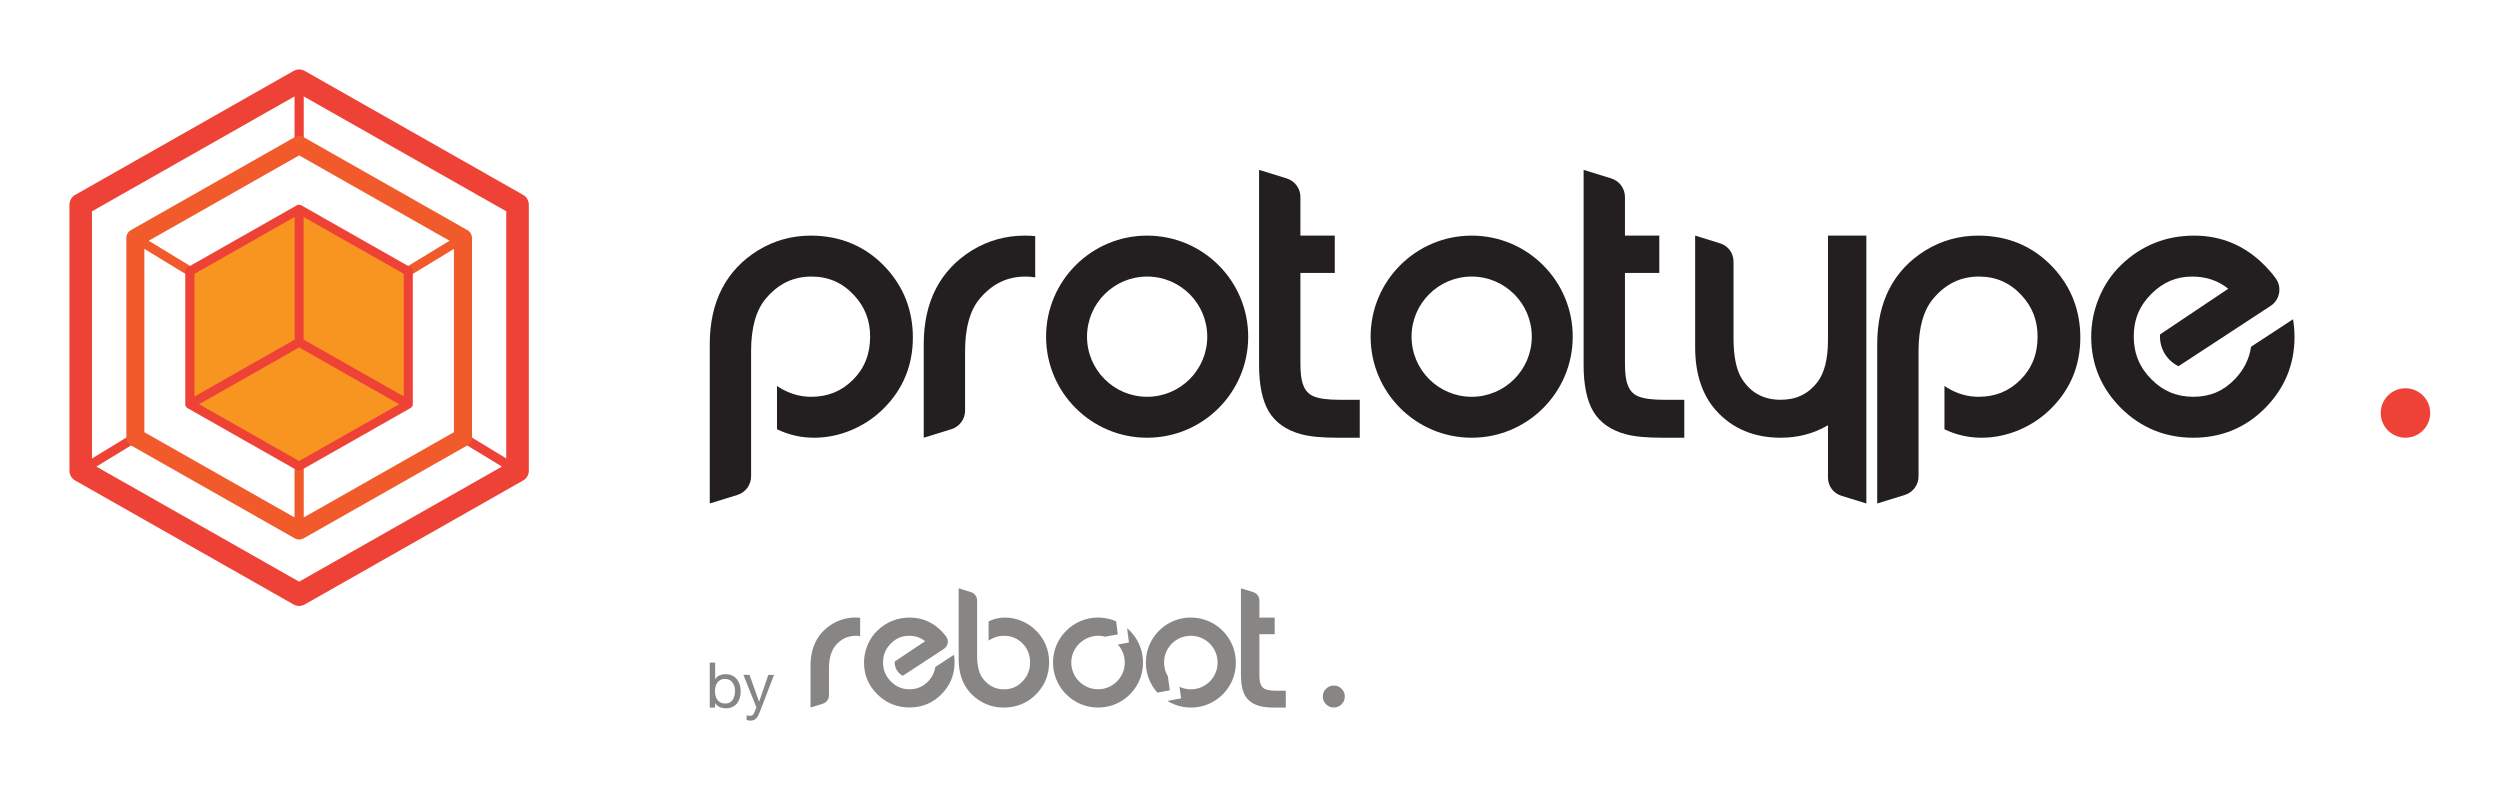 <?xml version="1.0" encoding="UTF-8"?>
<svg width="360px" height="114px" viewBox="0 0 360 114" version="1.1" xmlns="http://www.w3.org/2000/svg" xmlns:xlink="http://www.w3.org/1999/xlink">
    <title>C2BB50C2-40C2-4BE1-92D0-D4B9BCB333C4</title>
    <g id="📌-Módulos---Mockups" stroke="none" stroke-width="1" fill="none" fill-rule="evenodd">
        <g id="Dashboard-/-00_Dashboard-/-01_Dashboard" transform="translate(-540, -57)">
            <g id="Body" transform="translate(96, 39)">
                <g id="Buscador" transform="translate(296, 18)">
                    <g id="Logos-/-Prototype" transform="translate(148, 0)">
                        <g id="Prototype" transform="translate(10, 10)">
                            <path d="M33.076,73.759 L3.875,57.189 L9.829,53.56 C10.141,53.372 10.239,52.961 10.05,52.649 C9.861,52.336 9.451,52.238 9.139,52.427 L3.25,56.017 L3.25,20.427 L32.411,3.883 L32.411,10.885 C32.411,11.249 32.711,11.548 33.076,11.548 C33.44,11.548 33.74,11.249 33.74,10.885 L33.74,3.883 L62.901,20.427 L62.901,56.017 L57.013,52.427 C56.7,52.232 56.29,52.336 56.101,52.649 C55.912,52.961 56.009,53.372 56.322,53.56 L62.275,57.189 L33.076,73.759 Z M65.331,18.062 L33.883,0.215 C33.388,-0.072 32.776,-0.072 32.275,0.215 L0.827,18.062 C0.319,18.349 9.25611227e-15,18.89 9.25611227e-15,19.476 L9.25611227e-15,57.782 C9.25611227e-15,58.367 0.313,58.908 0.827,59.195 L32.275,77.042 C32.522,77.185 32.802,77.257 33.076,77.257 C33.349,77.257 33.629,77.185 33.877,77.042 L65.324,59.195 C65.832,58.908 66.151,58.367 66.151,57.782 L66.151,19.476 C66.151,18.89 65.838,18.349 65.331,18.062 L65.331,18.062 Z" id="Fill-1" fill="#EF4237"></path>
                            <path d="M33.74,64.51 L33.74,57.137 C33.74,56.772 33.44,56.472 33.075,56.472 C32.711,56.472 32.411,56.772 32.411,57.137 L32.411,64.51 L10.787,52.238 L10.787,25.839 L17,29.624 C17.111,29.689 17.228,29.721 17.346,29.721 C17.567,29.721 17.788,29.61 17.912,29.403 C18.101,29.089 18.003,28.679 17.691,28.49 L11.418,24.667 L33.075,12.376 L54.733,24.667 L48.461,28.49 C48.148,28.679 48.05,29.089 48.239,29.403 C48.363,29.61 48.585,29.721 48.805,29.721 C48.923,29.721 49.04,29.689 49.151,29.624 L55.365,25.839 L55.365,52.238 L33.74,64.51 Z M57.306,23.136 L33.72,9.751 C33.323,9.523 32.834,9.523 32.437,9.751 L8.852,23.136 C8.442,23.371 8.194,23.801 8.194,24.269 L8.194,53.001 C8.194,53.47 8.448,53.9 8.852,54.133 L32.437,67.519 C32.639,67.63 32.86,67.689 33.082,67.689 C33.303,67.689 33.525,67.63 33.727,67.519 L57.312,54.133 C57.723,53.9 57.97,53.47 57.97,53.001 L57.97,24.269 C57.964,23.801 57.716,23.364 57.306,23.136 Z" id="Fill-3" fill="#F15B2B"></path>
                            <polygon id="Fill-5" fill="#F89521" points="17.352 29.057 33.076 20.134 33.076 39.283 17.352 48.206"></polygon>
                            <polygon id="Fill-7" fill="#F89521" points="33.075 57.13 48.799 48.207 33.075 39.283 17.352 48.207"></polygon>
                            <polygon id="Fill-9" fill="#F89521" points="48.799 29.057 33.076 20.134 33.076 39.283 48.799 48.206"></polygon>
                            <path d="M33.076,56.381 L18.667,48.207 L33.076,40.032 L47.483,48.207 L33.076,56.381 Z M32.424,21.248 L32.424,38.905 L18.003,47.093 L18.003,29.435 L32.424,21.248 Z M48.148,47.086 L42.501,43.882 L33.721,38.899 L33.721,21.248 L48.141,29.428 L48.141,47.086 L48.148,47.086 Z M49.385,48.48 C49.398,48.448 49.418,48.415 49.424,48.382 C49.437,48.33 49.444,48.272 49.444,48.213 L49.444,29.057 C49.444,28.822 49.32,28.607 49.112,28.491 L33.388,19.566 C33.356,19.547 33.323,19.54 33.291,19.527 C33.271,19.521 33.252,19.509 33.232,19.501 C33.2,19.495 33.167,19.488 33.134,19.488 C33.108,19.488 33.089,19.482 33.063,19.482 C33.037,19.482 33.017,19.488 32.991,19.488 C32.959,19.495 32.926,19.495 32.893,19.501 C32.874,19.509 32.854,19.514 32.835,19.527 C32.802,19.54 32.77,19.547 32.737,19.566 L17.013,28.491 C16.811,28.607 16.681,28.822 16.681,29.057 L16.681,48.213 C16.681,48.272 16.687,48.33 16.7,48.382 C16.708,48.415 16.726,48.448 16.739,48.48 C16.747,48.5 16.752,48.519 16.766,48.532 C16.785,48.565 16.811,48.591 16.831,48.623 C16.844,48.636 16.85,48.656 16.863,48.669 C16.883,48.689 16.915,48.708 16.941,48.728 C16.961,48.741 16.981,48.76 17,48.773 L17.007,48.773 L32.731,57.697 C32.828,57.755 32.939,57.781 33.05,57.781 C33.16,57.781 33.271,57.755 33.369,57.697 L49.092,48.773 L49.099,48.773 C49.118,48.76 49.138,48.741 49.157,48.728 C49.183,48.708 49.209,48.689 49.236,48.669 C49.249,48.656 49.262,48.636 49.268,48.623 C49.294,48.597 49.314,48.565 49.333,48.532 C49.372,48.519 49.379,48.5 49.385,48.48 L49.385,48.48 Z" id="Fill-11" fill="#EF4237"></path>
                            <path d="M336.386,45.91 C334.422,45.91 332.824,47.508 332.824,49.472 C332.824,51.436 334.422,53.034 336.386,53.034 C338.35,53.034 339.948,51.436 339.948,49.472 C339.948,47.508 338.35,45.91 336.386,45.91" id="Fill-13" fill="#EF4237"></path>
                            <path d="M253.228,23.93 L253.228,38.972 C253.228,41.679 252.716,43.717 251.708,45.031 C250.385,46.738 248.657,47.568 246.428,47.568 C243.988,47.568 242.168,46.598 240.863,44.601 C240.043,43.346 239.628,41.35 239.628,38.673 L239.628,27.651 C239.628,26.454 238.848,25.397 237.705,25.043 L234.102,23.929 L234.102,40.02 C234.102,43.836 235.126,46.909 237.148,49.155 C239.477,51.73 242.599,53.034 246.428,53.034 C248.868,53.034 251.108,52.456 253.085,51.315 C253.134,51.287 253.179,51.253 253.228,51.224 L253.228,58.78 C253.228,59.977 254.007,61.034 255.151,61.388 L258.754,62.501 L258.754,40.14 L258.754,23.93 L258.754,23.929 L253.228,23.929 L253.228,23.93 Z" id="Fill-15" fill="#231F20"></path>
                            <path d="M320.197,35.974 L314.151,39.929 C313.895,41.702 313.126,43.247 311.8,44.617 C310.178,46.312 308.228,47.137 305.843,47.137 C303.472,47.137 301.512,46.328 299.845,44.663 C298.105,42.941 297.26,40.904 297.26,38.438 C297.26,35.993 298.104,33.977 299.845,32.271 C301.51,30.625 303.415,29.826 305.67,29.826 C307.686,29.826 309.397,30.401 310.871,31.579 L301.047,38.156 C301.043,38.264 301.037,38.37 301.037,38.482 C301.037,40.353 302.125,41.966 303.701,42.735 L316.959,34.059 C318.299,33.183 318.639,31.361 317.696,30.068 C317.25,29.456 316.749,28.868 316.193,28.304 C313.369,25.401 309.927,23.929 305.96,23.929 C301.904,23.929 298.379,25.337 295.482,28.115 C294.117,29.419 293.038,31.005 292.277,32.828 C291.517,34.648 291.132,36.555 291.132,38.496 C291.132,42.46 292.573,45.911 295.416,48.754 C298.276,51.594 301.784,53.034 305.843,53.034 C309.884,53.034 313.355,51.602 316.159,48.779 C318.98,45.939 320.411,42.488 320.411,38.525 C320.411,37.648 320.336,36.799 320.197,35.974" id="Fill-17" fill="#231F20"></path>
                            <path d="M155.189,47.137 C150.408,47.137 146.532,43.263 146.532,38.482 C146.532,33.7 150.408,29.825 155.189,29.825 C159.969,29.825 163.845,33.7 163.845,38.482 C163.845,43.263 159.969,47.137 155.189,47.137 M155.189,23.929 C147.152,23.929 140.636,30.444 140.636,38.482 C140.636,46.519 147.152,53.034 155.189,53.034 C163.225,53.034 169.741,46.519 169.741,38.482 C169.741,30.444 163.225,23.929 155.189,23.929" id="Fill-19" fill="#231F20"></path>
                            <path d="M201.922,47.137 C197.141,47.137 193.265,43.263 193.265,38.482 C193.265,33.7 197.141,29.825 201.922,29.825 C206.702,29.825 210.578,33.7 210.578,38.482 C210.578,43.263 206.702,47.137 201.922,47.137 M201.922,23.929 C193.885,23.929 187.369,30.444 187.369,38.482 C187.369,46.519 193.885,53.034 201.922,53.034 C209.958,53.034 216.474,46.519 216.474,38.482 C216.474,30.444 209.958,23.929 201.922,23.929" id="Fill-21" fill="#231F20"></path>
                            <path d="M179.112,47.047 C178.404,46.733 177.929,46.201 177.647,45.391 C177.39,44.758 177.26,43.74 177.26,42.365 L177.26,29.306 L182.207,29.306 L182.207,23.929 L177.26,23.929 L177.26,18.369 C177.26,17.14 176.46,16.056 175.286,15.692 L171.306,14.462 L171.306,42.537 C171.306,45.429 171.772,47.682 172.692,49.235 C173.64,50.835 175.202,51.941 177.339,52.522 C178.615,52.866 180.339,53.034 182.611,53.034 L185.804,53.034 L185.804,47.571 L182.87,47.571 C181.157,47.571 179.892,47.395 179.112,47.047" id="Fill-23" fill="#231F20"></path>
                            <path d="M225.845,47.047 C225.137,46.733 224.662,46.201 224.38,45.391 C224.123,44.758 223.993,43.74 223.993,42.365 L223.993,29.306 L228.94,29.306 L228.94,23.929 L223.993,23.929 L223.993,18.369 C223.993,17.14 223.192,16.056 222.019,15.692 L218.039,14.462 L218.039,42.537 C218.039,45.429 218.505,47.682 219.425,49.235 C220.372,50.835 221.935,51.941 224.072,52.522 C225.348,52.866 227.072,53.034 229.343,53.034 L232.537,53.034 L232.537,47.571 L229.603,47.571 C227.89,47.571 226.625,47.395 225.845,47.047" id="Fill-25" fill="#231F20"></path>
                            <path d="M129.986,26.04 C125.362,28.903 123.018,33.453 123.018,39.564 L123.018,53.034 L126.999,51.803 C128.172,51.441 128.972,50.355 128.972,49.126 L128.972,40.546 C128.972,37.192 129.689,34.648 131.104,32.983 C132.902,30.857 135.049,29.826 137.671,29.826 C138.157,29.826 138.62,29.871 139.071,29.94 L139.071,23.998 C138.575,23.954 138.071,23.929 137.556,23.929 C134.835,23.929 132.288,24.64 129.986,26.04" id="Fill-27" fill="#231F20"></path>
                            <path d="M106.742,23.929 C104.021,23.929 101.474,24.64 99.173,26.04 C94.548,28.904 92.205,33.453 92.205,39.564 L92.205,62.501 L96.186,61.27 C97.359,60.908 98.158,59.822 98.158,58.595 L98.158,40.545 C98.158,37.192 98.876,34.647 100.29,32.983 C102.088,30.858 104.236,29.826 106.858,29.826 C109.316,29.826 111.329,30.713 113.01,32.54 C114.549,34.207 115.298,36.146 115.298,38.466 C115.298,40.992 114.489,43.029 112.825,44.694 C111.179,46.338 109.209,47.138 106.8,47.138 C105.213,47.138 103.682,46.693 102.248,45.815 C102.134,45.744 102.012,45.664 101.887,45.577 L101.887,51.814 C103.572,52.624 105.36,53.034 107.233,53.034 C109.08,53.034 110.91,52.653 112.674,51.901 C114.434,51.151 115.997,50.091 117.319,48.748 C120.062,45.986 121.453,42.574 121.453,38.612 C121.453,34.694 120.124,31.287 117.503,28.485 C114.66,25.462 111.039,23.929 106.742,23.929" id="Fill-29" fill="#231F20"></path>
                            <path d="M274.857,23.929 C272.135,23.929 269.588,24.64 267.287,26.04 C262.662,28.904 260.319,33.453 260.319,39.564 L260.319,62.501 L264.299,61.27 C265.473,60.908 266.272,59.822 266.272,58.595 L266.272,40.545 C266.272,37.192 266.99,34.647 268.404,32.983 C270.202,30.858 272.35,29.826 274.972,29.826 C277.43,29.826 279.443,30.713 281.123,32.54 C282.663,34.207 283.411,36.146 283.411,38.466 C283.411,40.992 282.602,43.029 280.938,44.694 C279.293,46.338 277.323,47.138 274.914,47.138 C273.327,47.138 271.796,46.693 270.362,45.815 C270.248,45.744 270.126,45.664 270.001,45.577 L270.001,51.814 C271.686,52.624 273.474,53.034 275.347,53.034 C277.194,53.034 279.024,52.653 280.788,51.901 C282.548,51.151 284.111,50.091 285.433,48.748 C288.176,45.986 289.567,42.574 289.567,38.612 C289.567,34.694 288.238,31.287 285.617,28.485 C282.774,25.462 279.153,23.929 274.857,23.929" id="Fill-31" fill="#231F20"></path>
                            <path d="M182.091,88.717 C182.508,88.717 182.871,88.872 183.187,89.181 C183.496,89.484 183.651,89.853 183.651,90.297 C183.651,90.74 183.496,91.117 183.187,91.419 C182.877,91.728 182.501,91.883 182.071,91.883 C181.648,91.883 181.271,91.728 180.949,91.419 C180.639,91.117 180.485,90.747 180.485,90.297 C180.485,89.847 180.639,89.47 180.949,89.181 C181.264,88.872 181.648,88.717 182.091,88.717" id="Fill-33" fill="#888685"></path>
                            <path d="M127.369,84.288 L124.681,86.049 C124.566,86.835 124.223,87.528 123.632,88.132 C122.906,88.886 122.039,89.255 120.977,89.255 C119.922,89.255 119.049,88.892 118.309,88.153 C117.536,87.387 117.16,86.479 117.16,85.384 C117.16,84.295 117.536,83.401 118.309,82.641 C119.049,81.909 119.895,81.553 120.904,81.553 C121.804,81.553 122.564,81.808 123.215,82.332 L118.84,85.262 C118.84,85.309 118.834,85.357 118.834,85.411 C118.834,86.244 119.317,86.963 120.016,87.306 L125.917,83.441 C126.508,83.058 126.677,82.259 126.26,81.687 C126.058,81.405 125.83,81.136 125.574,80.881 C124.317,79.59 122.785,78.931 121.018,78.931 C119.209,78.931 117.644,79.557 116.353,80.794 C115.748,81.371 115.265,82.077 114.928,82.89 C114.592,83.704 114.418,84.55 114.418,85.411 C114.418,87.178 115.056,88.711 116.326,89.974 C117.597,91.238 119.163,91.876 120.971,91.876 C122.772,91.876 124.311,91.238 125.561,89.981 C126.818,88.717 127.456,87.178 127.456,85.417 C127.47,85.035 127.437,84.657 127.369,84.288" id="Fill-35" fill="#888685"></path>
                            <path d="M173.555,81.324 L173.555,78.932 L171.351,78.932 L171.351,76.458 C171.351,75.914 170.995,75.43 170.471,75.269 L168.696,74.717 L168.696,87.219 C168.696,88.502 168.904,89.51 169.315,90.203 C169.738,90.916 170.43,91.406 171.385,91.668 C171.956,91.822 172.722,91.896 173.731,91.896 L175.155,91.896 L175.155,89.463 L173.851,89.463 C173.092,89.463 172.527,89.382 172.178,89.228 C171.862,89.087 171.654,88.852 171.526,88.489 C171.411,88.206 171.351,87.756 171.351,87.138 L171.351,81.324 L173.555,81.324 Z" id="Fill-37" fill="#888685"></path>
                            <path d="M113.86,81.606 L113.86,78.959 C113.638,78.938 113.416,78.925 113.188,78.925 C111.978,78.925 110.842,79.241 109.82,79.866 C107.764,81.143 106.715,83.166 106.715,85.888 L106.715,91.883 L108.49,91.332 C109.014,91.171 109.37,90.686 109.37,90.142 L109.37,86.325 C109.37,84.833 109.686,83.697 110.318,82.957 C111.118,82.01 112.072,81.553 113.242,81.553 C113.45,81.553 113.658,81.573 113.86,81.606" id="Fill-39" fill="#888685"></path>
                            <path d="M152.304,80.464 L152.566,82.52 L150.966,82.816 C151.706,83.63 152.109,84.759 151.927,85.982 C151.686,87.635 150.335,88.979 148.681,89.215 C146.114,89.578 143.936,87.407 144.306,84.84 C144.487,83.555 145.355,82.454 146.53,81.909 C147.464,81.479 148.339,81.472 149.131,81.687 L150.966,81.351 L150.724,79.476 C149.669,79.012 148.473,78.817 147.209,78.992 C144.434,79.375 142.168,81.573 141.725,84.335 C141.013,88.764 144.81,92.535 149.246,91.789 C151.934,91.338 154.085,89.161 154.508,86.473 C154.892,84.073 153.951,81.862 152.304,80.464" id="Fill-41" fill="#888685"></path>
                            <path d="M160.382,79.019 C157.573,79.483 155.362,81.822 155.046,84.651 C154.824,86.614 155.476,88.422 156.666,89.739 L158.454,89.397 L158.171,87.373 C157.674,86.54 157.472,85.498 157.754,84.409 C158.104,83.038 159.233,81.949 160.617,81.647 C163.286,81.069 165.618,83.246 165.308,85.874 C165.121,87.48 163.89,88.831 162.304,89.175 C161.411,89.363 160.564,89.235 159.845,88.892 L160.08,90.559 L158.11,90.935 C159.327,91.681 160.806,92.037 162.379,91.829 C165.154,91.459 167.426,89.268 167.876,86.506 C168.595,82.07 164.819,78.293 160.382,79.019" id="Fill-43" fill="#888685"></path>
                            <path d="M139.225,80.841 C138.634,80.242 137.941,79.772 137.155,79.436 C136.368,79.1 135.555,78.932 134.735,78.932 C133.902,78.932 133.109,79.113 132.356,79.476 L132.356,82.252 C132.41,82.211 132.463,82.178 132.517,82.145 C133.156,81.754 133.834,81.553 134.547,81.553 C135.622,81.553 136.496,81.909 137.229,82.642 C137.968,83.381 138.331,84.288 138.331,85.411 C138.331,86.445 137.995,87.306 137.309,88.052 C136.564,88.865 135.663,89.262 134.574,89.262 C133.405,89.262 132.45,88.805 131.65,87.857 C131.019,87.118 130.703,85.982 130.703,84.49 L130.703,76.458 C130.703,75.914 130.346,75.43 129.822,75.268 L128.048,74.718 L128.048,84.926 C128.048,87.648 129.089,89.672 131.153,90.949 C132.174,91.574 133.31,91.89 134.52,91.89 C136.435,91.89 138.042,91.204 139.312,89.86 C140.481,88.61 141.073,87.097 141.073,85.35 C141.066,83.583 140.442,82.07 139.225,80.841" id="Fill-45" fill="#888685"></path>
                            <path d="M95.76,88.858 C95.7,88.651 95.612,88.462 95.498,88.301 C95.377,88.139 95.23,88.004 95.041,87.911 C94.853,87.817 94.637,87.763 94.389,87.763 C94.127,87.763 93.905,87.817 93.724,87.918 C93.543,88.019 93.395,88.153 93.28,88.321 C93.166,88.489 93.079,88.677 93.032,88.886 C92.978,89.101 92.958,89.316 92.958,89.53 C92.958,89.759 92.984,89.981 93.038,90.196 C93.092,90.411 93.18,90.599 93.3,90.761 C93.421,90.922 93.569,91.056 93.757,91.157 C93.946,91.258 94.174,91.305 94.436,91.305 C94.705,91.305 94.927,91.251 95.102,91.15 C95.283,91.049 95.424,90.908 95.532,90.741 C95.639,90.573 95.72,90.377 95.767,90.156 C95.814,89.94 95.841,89.712 95.841,89.484 C95.848,89.275 95.814,89.067 95.76,88.858 L95.76,88.858 Z M92.984,85.398 L92.984,87.823 L93.005,87.823 C93.132,87.561 93.334,87.373 93.602,87.259 C93.878,87.137 94.174,87.084 94.503,87.084 C94.866,87.084 95.182,87.151 95.451,87.286 C95.72,87.42 95.941,87.601 96.123,87.823 C96.304,88.052 96.439,88.314 96.526,88.609 C96.614,88.905 96.661,89.222 96.661,89.557 C96.661,89.893 96.614,90.203 96.526,90.505 C96.439,90.801 96.304,91.063 96.13,91.285 C95.949,91.506 95.726,91.681 95.458,91.809 C95.189,91.937 94.873,91.997 94.517,91.997 C94.403,91.997 94.275,91.984 94.133,91.964 C93.993,91.937 93.851,91.896 93.711,91.843 C93.569,91.789 93.442,91.715 93.314,91.621 C93.193,91.527 93.085,91.413 92.998,91.272 L92.978,91.272 L92.978,91.896 L92.205,91.896 L92.205,85.411 L92.984,85.411 L92.984,85.398 Z" id="Fill-47" fill="#888685"></path>
                            <path d="M99.416,92.514 C99.322,92.744 99.235,92.938 99.147,93.099 C99.06,93.254 98.959,93.389 98.859,93.482 C98.751,93.583 98.637,93.658 98.503,93.697 C98.374,93.745 98.22,93.765 98.052,93.765 C97.958,93.765 97.87,93.758 97.776,93.745 C97.682,93.731 97.595,93.711 97.515,93.677 L97.515,92.972 C97.582,92.998 97.655,93.025 97.743,93.052 C97.83,93.072 97.904,93.086 97.965,93.086 C98.119,93.086 98.254,93.045 98.361,92.972 C98.469,92.898 98.55,92.791 98.603,92.649 L98.919,91.856 L97.057,87.185 L97.931,87.185 L99.302,91.029 L99.322,91.029 L100.64,87.185 L101.46,87.185 L99.416,92.514 Z" id="Fill-49" fill="#888685"></path>
                        </g>
                    </g>
                </g>
            </g>
        </g>
    </g>
</svg>